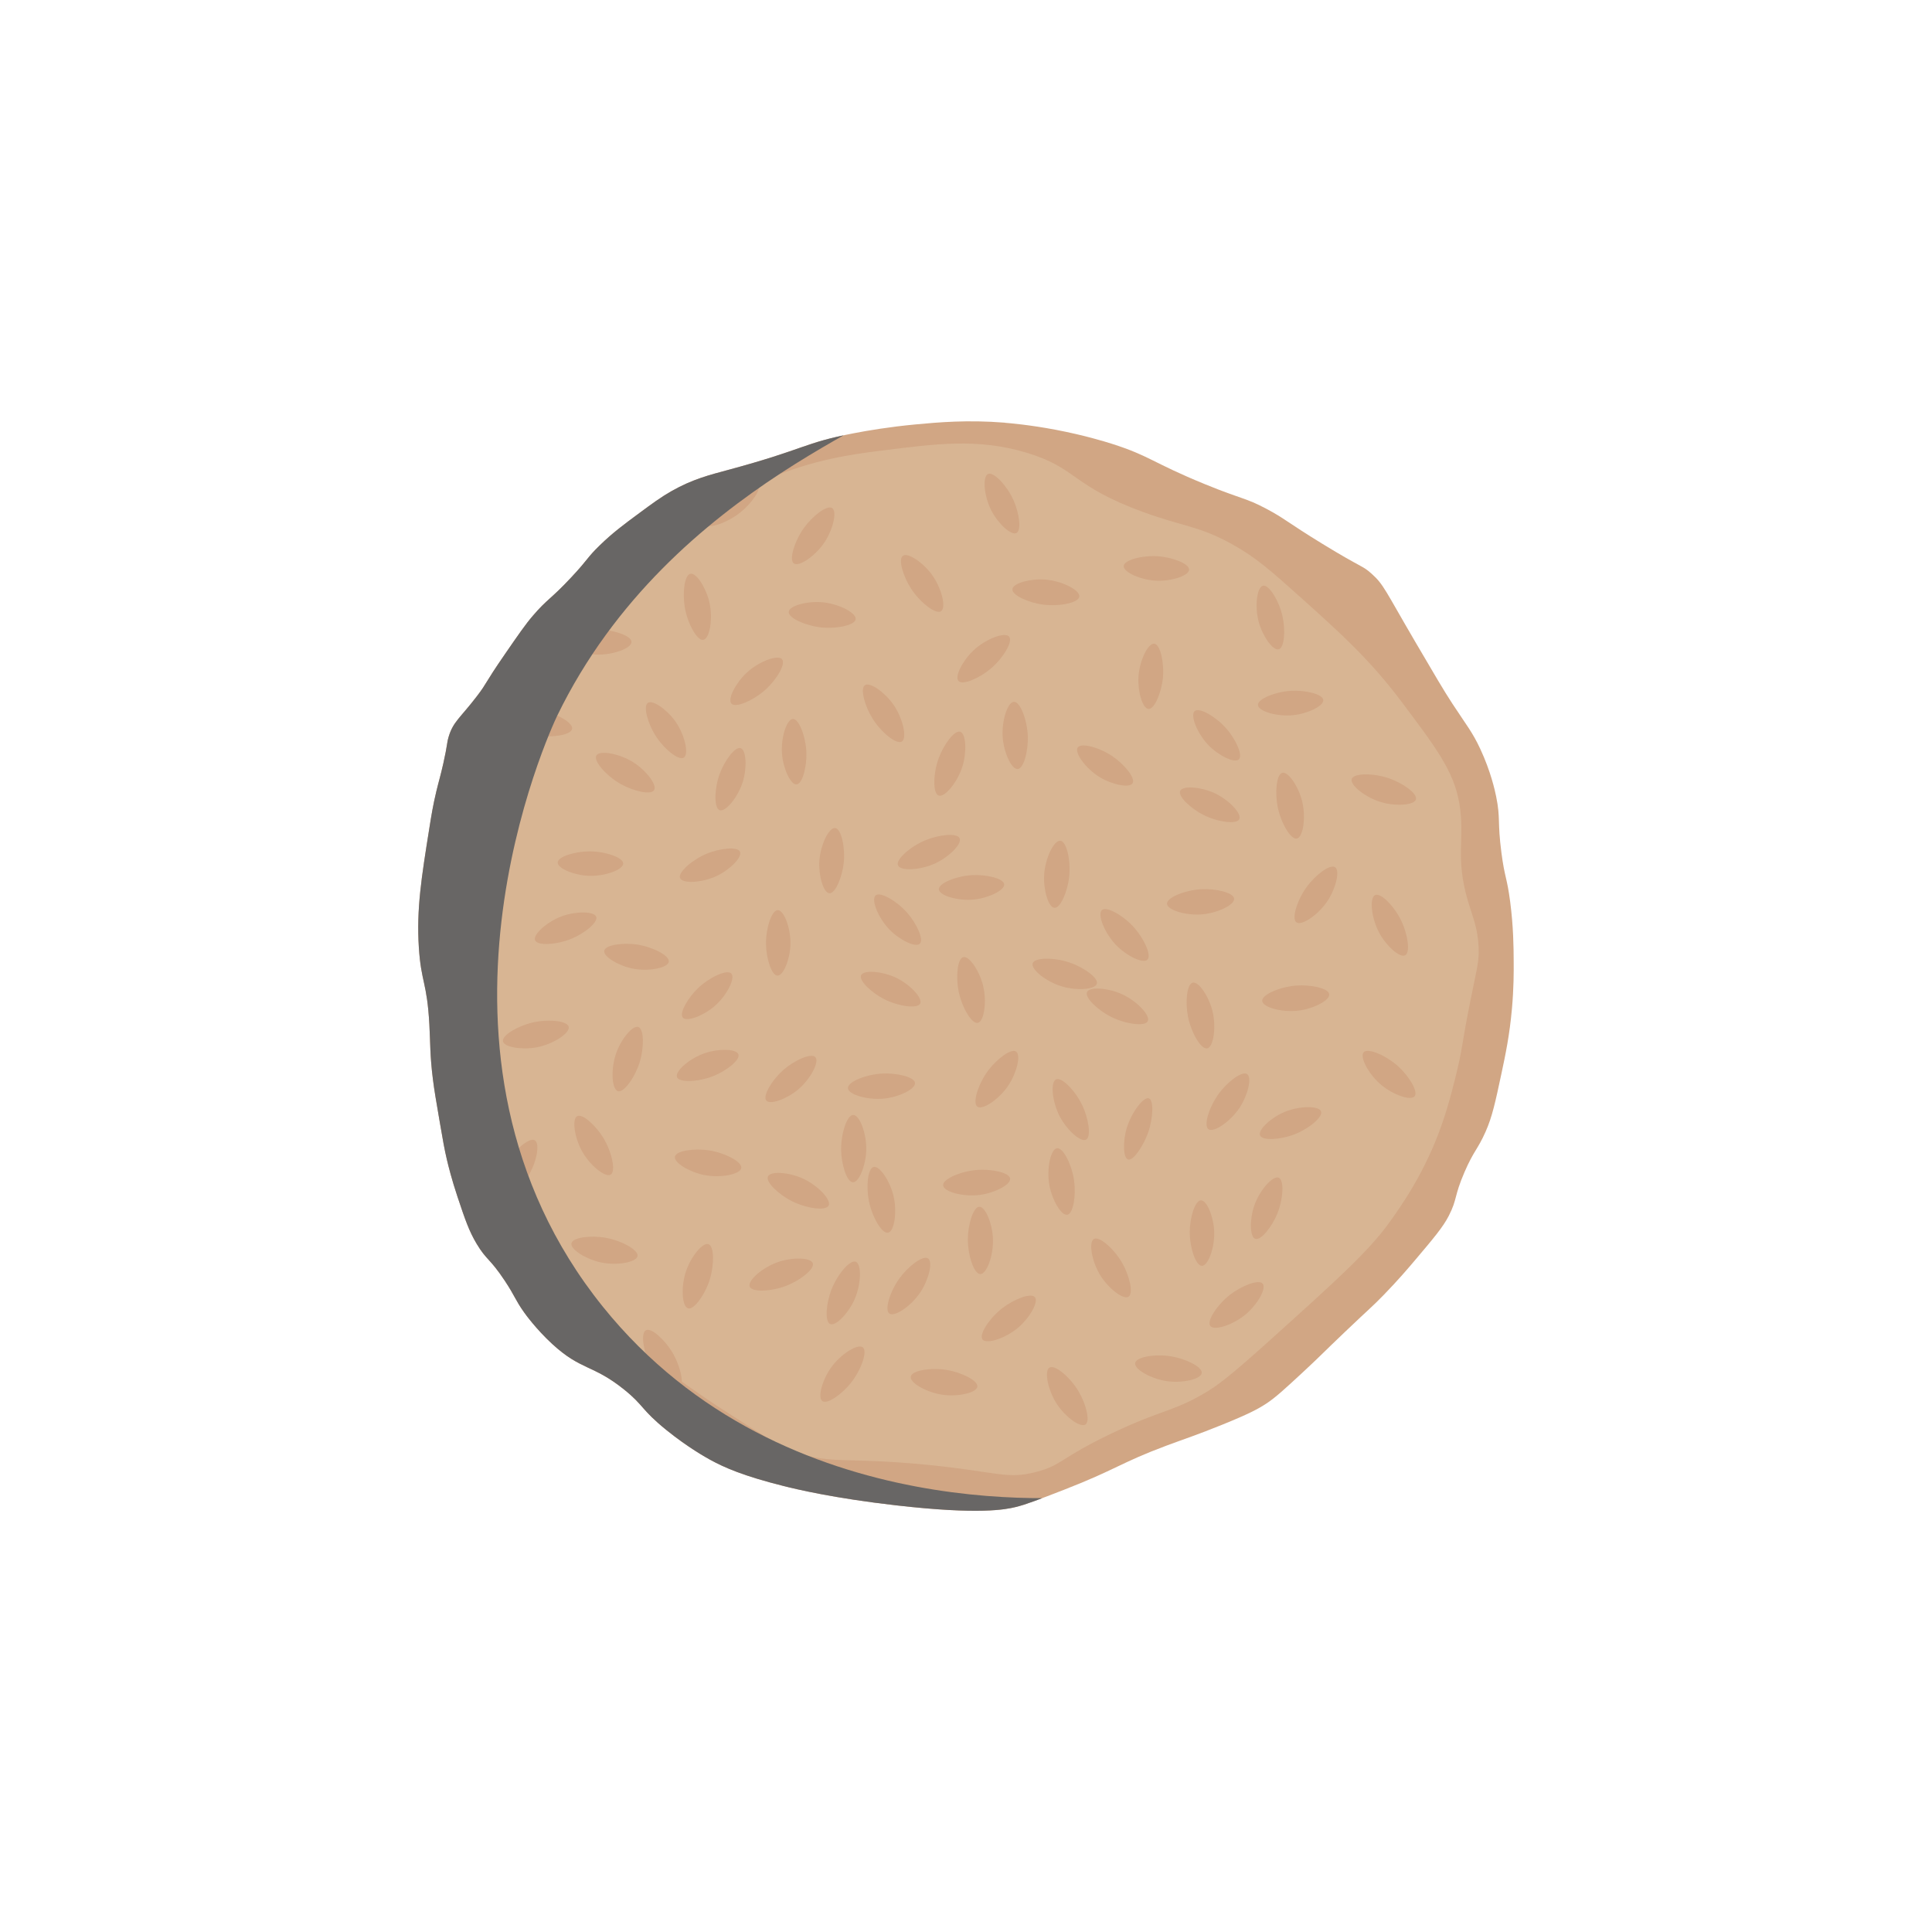 <?xml version="1.0" encoding="UTF-8"?>
<svg xmlns="http://www.w3.org/2000/svg" xmlns:xlink="http://www.w3.org/1999/xlink" viewBox="0 0 540 540">
  <defs>
    <style>
      .cls-1 {
        isolation: isolate;
      }

      .cls-2 {
        fill: #d1a684;
      }

      .cls-3 {
        fill: #d8b593;
      }

      .cls-4 {
        fill: #686665;
        mix-blend-mode: overlay;
      }

      .cls-5 {
        clip-path: url(#clippath);
      }

      .cls-6 {
        fill: none;
      }
    </style>
    <clipPath id="clippath">
      <path class="cls-6" d="m280.87,118.14c-10.5-.84-18.59-.11-25.01.49-7.31.69-13.26,1.7-17.16,2.45-14.33,2.76-13.32,4.37-35.31,10.3-5.01,1.35-9.83,2.55-15.69,5.88-2.99,1.7-5.32,3.42-9.32,6.38-3.94,2.91-7.14,5.27-10.79,8.83-3.59,3.49-3.04,3.68-7.85,8.83-5.87,6.29-6.7,6.02-10.79,10.79-2.09,2.43-4.01,5.22-7.85,10.79-5.98,8.67-4.81,7.81-7.85,11.77-4.64,6.06-6.59,7.05-7.85,11.28-.56,1.89-.29,2.09-1.47,7.36-.82,3.65-1.25,4.9-1.96,7.85-.94,3.92-1.41,6.82-1.96,10.3-2.22,13.9-3.62,22.66-2.94,33.35.63,9.89,2.28,9.56,2.94,21.58.29,5.29.15,8.54.98,15.2.39,3.15.92,6.19,1.96,12.26.84,4.88,1.27,7.38,1.96,10.3.42,1.79,1.36,5.56,2.94,10.3,2.14,6.4,3.21,9.6,5.39,13.24,2.77,4.62,3.64,3.96,7.85,10.3,2.89,4.36,2.87,5.27,5.39,8.83.31.44,3.36,4.69,7.85,8.83,8.12,7.48,11.33,5.7,20.11,12.75,5.6,4.5,4.7,5.55,11.77,11.28,6.11,4.95,11.25,7.78,12.26,8.34,4.01,2.19,9.25,4.52,20.6,7.36,3.58.9,14.01,3.4,31.39,5.39,23.37,2.68,30.64,1.14,33.35.49,2.91-.69,6.51-2.1,13.73-4.9,14.37-5.59,15.62-7.47,28.44-12.26,4.94-1.85,8.41-2.93,15.69-5.89,7.4-3,9.92-4.35,12.26-5.88,2.57-1.68,5.18-4.09,10.3-8.83,4.76-4.41,5.52-5.33,11.77-11.28,7.05-6.72,7.5-6.91,10.79-10.3,4.05-4.17,6.86-7.48,8.83-9.81,5.14-6.08,7.71-9.12,9.32-12.26,2.44-4.78,1.42-5.35,4.41-12.26,2.6-6,3.65-6.23,5.89-11.28,1.84-4.16,2.7-8.17,4.41-16.18,1.14-5.34,2.28-10.76,2.94-18.15.52-5.8.51-10.23.49-13.24-.02-4.07-.07-9.63-.98-16.67-.91-6.98-1.52-6.59-2.45-13.73-1.15-8.82-.21-9.5-1.47-15.69-.34-1.68-1.5-6.98-4.41-13.24-2.2-4.74-3.8-6.57-7.85-12.75-2.32-3.54-4.98-8.08-10.3-17.16-8.5-14.51-8.82-16.05-12.26-19.13-2.67-2.39-2.44-1.42-13.73-8.34-9.92-6.07-10.51-7.07-15.69-9.81-6-3.17-6.43-2.48-17.16-6.87-14.68-6-15.36-7.9-25.99-11.28-1.75-.56-7.69-2.4-15.69-3.92-7.27-1.38-12.85-1.85-14.22-1.96Z"/>
    </clipPath>
  </defs>
  <g class="cls-1">
    <g id="_Layer_" data-name="&amp;lt;Layer&amp;gt;">
      <g>
        <g>
          <path class="cls-2" d="m280.87,118.14c-10.5-.84-18.59-.11-25.01.49-7.31.69-13.26,1.7-17.16,2.45-14.33,2.76-13.32,4.37-35.31,10.3-5.01,1.35-9.83,2.55-15.69,5.88-2.99,1.7-5.32,3.42-9.32,6.38-3.94,2.91-7.14,5.27-10.79,8.83-3.59,3.49-3.04,3.68-7.85,8.83-5.87,6.29-6.7,6.02-10.79,10.79-2.09,2.43-4.01,5.22-7.85,10.79-5.98,8.67-4.81,7.81-7.85,11.77-4.64,6.06-6.59,7.05-7.85,11.28-.56,1.89-.29,2.09-1.47,7.36-.82,3.65-1.25,4.9-1.96,7.85-.94,3.92-1.41,6.82-1.96,10.3-2.22,13.9-3.62,22.66-2.94,33.35.63,9.89,2.28,9.56,2.94,21.58.29,5.29.15,8.54.98,15.2.39,3.15.92,6.19,1.96,12.26.84,4.88,1.27,7.38,1.96,10.3.42,1.79,1.36,5.56,2.94,10.3,2.14,6.4,3.21,9.6,5.39,13.24,2.77,4.62,3.64,3.96,7.85,10.3,2.89,4.36,2.87,5.27,5.39,8.83.31.44,3.36,4.69,7.85,8.83,8.12,7.48,11.33,5.7,20.11,12.75,5.6,4.5,4.7,5.55,11.77,11.28,6.11,4.95,11.25,7.78,12.26,8.34,4.01,2.19,9.25,4.52,20.6,7.36,3.58.9,14.01,3.4,31.39,5.39,23.37,2.68,30.64,1.14,33.35.49,2.91-.69,6.51-2.1,13.73-4.9,14.37-5.59,15.62-7.47,28.44-12.26,4.94-1.85,8.41-2.93,15.69-5.89,7.4-3,9.92-4.35,12.26-5.88,2.57-1.68,5.18-4.09,10.3-8.83,4.76-4.41,5.52-5.33,11.77-11.28,7.05-6.72,7.5-6.91,10.79-10.3,4.05-4.17,6.86-7.48,8.83-9.81,5.14-6.08,7.71-9.12,9.32-12.26,2.44-4.78,1.42-5.35,4.41-12.26,2.6-6,3.65-6.23,5.89-11.28,1.84-4.16,2.7-8.17,4.41-16.18,1.14-5.34,2.28-10.76,2.94-18.15.52-5.8.51-10.23.49-13.24-.02-4.07-.07-9.63-.98-16.67-.91-6.98-1.52-6.59-2.45-13.73-1.15-8.82-.21-9.5-1.47-15.69-.34-1.68-1.5-6.98-4.41-13.24-2.2-4.74-3.8-6.57-7.85-12.75-2.32-3.54-4.98-8.08-10.3-17.16-8.5-14.51-8.82-16.05-12.26-19.13-2.67-2.39-2.44-1.42-13.73-8.34-9.92-6.07-10.51-7.07-15.69-9.81-6-3.17-6.43-2.48-17.16-6.87-14.68-6-15.36-7.9-25.99-11.28-1.75-.56-7.69-2.4-15.69-3.92-7.27-1.38-12.85-1.85-14.22-1.96Z"/>
          <g>
            <path class="cls-3" d="m246.05,125.98c-7.88,1-18.59,2.45-31.39,7.85-6.88,2.9-11.76,5.85-19.13,10.3-10.94,6.61-16.54,9.99-23.05,16.18-4.95,4.71-8.86,9.84-16.67,20.11-4.63,6.09-6.96,9.61-8.34,11.77-3.41,5.34-3.13,5.67-7.85,13.73-6,10.26-7.41,11.37-8.34,15.69-.96,4.49-.12,6.42,0,11.77.22,10.21-2.56,16.91-3.92,22.07-2.75,10.43-.86,19.87,2.94,38.74,6.64,33.01,11.45,56.89,29.92,71.11,4.09,3.15,6.96,4.37,23.05,15.69,8.3,5.84,11.92,8.6,19.13,13.24,9.3,5.99,13.96,8.99,18.15,10.79,10.88,4.67,14.3,1.99,38.74,4.41,19.77,1.96,22.08,4.16,30.41,1.96,7.26-1.92,6.61-3.89,21.09-10.79,14.04-6.69,16.98-5.95,25.99-11.28,3.24-1.92,6.29-4.03,18.15-14.71,18.38-16.55,27.58-24.83,33.35-32.86,3.41-4.74,10.06-14.13,14.71-27.46,2.25-6.45,3.86-13.31,4.41-15.69,1.58-6.75,1.1-6.44,3.43-18.15,1.99-9.98,2.63-11.66,2.45-15.69-.24-5.42-1.65-8.41-2.94-12.75-3.76-12.64-.74-17.44-2.45-27.46-1.52-8.94-6.41-15.44-16.18-28.44-8.84-11.77-16.95-19.05-27.95-28.93-8.48-7.61-12.85-11.5-19.62-15.2-9.22-5.05-13.17-4.7-24.52-8.83-20.25-7.36-18.47-12.4-32.86-16.67-13.39-3.97-24.75-2.53-40.7-.49Z"/>
            <g>
              <g>
                <path class="cls-2" d="m218.59,184.26c-1.15-1.38-6.46.58-9.89,3.77-3.04,2.83-5.43,7.37-4.26,8.64,1.17,1.28,5.89-.85,8.95-3.41,3.41-2.86,6.36-7.62,5.2-8.99Z"/>
                <path class="cls-2" d="m239.16,173.07c.24-1.78-4.79-4.37-9.46-4.75-4.14-.34-9.1.98-9.25,2.69-.15,1.73,4.61,3.77,8.56,4.3,4.42.58,9.91-.46,10.15-2.24Z"/>
                <path class="cls-2" d="m221.62,200.96c-1.75.06-3.43,5.3-3.04,9.84.34,4.03,2.39,8.58,4.06,8.44,1.68-.13,2.88-5.02,2.75-8.9-.15-4.33-2.03-9.44-3.77-9.38Z"/>
                <path class="cls-2" d="m201.14,226.45c1.64.6,5.16-3.64,6.49-7.99,1.18-3.86.98-8.85-.62-9.35-1.61-.5-4.55,3.59-5.87,7.23-1.48,4.07-1.64,9.51,0,10.11Z"/>
                <path class="cls-2" d="m190.08,245.43c.67,1.62,6.16,1.34,10.28-.61,3.65-1.74,7.19-5.26,6.47-6.77-.72-1.53-5.72-.93-9.3.56-4,1.66-8.12,5.22-7.45,6.83Z"/>
                <path class="cls-2" d="m191.13,211.76c1.48-.93.31-6.3-2.3-10.04-2.31-3.31-6.37-6.22-7.75-5.27-1.39.96.02,5.79,2.08,9.08,2.3,3.68,6.48,7.15,7.96,6.23Z"/>
                <path class="cls-2" d="m282.06,177.94c-1.15-1.38-6.46.58-9.89,3.77-3.04,2.83-5.43,7.37-4.26,8.64,1.17,1.28,5.89-.85,8.95-3.41,3.41-2.86,6.36-7.62,5.2-8.99Z"/>
                <path class="cls-2" d="m301.68,166.75c.24-1.78-4.79-4.37-9.46-4.75-4.14-.34-9.1.98-9.25,2.69-.15,1.73,4.61,3.77,8.56,4.3,4.42.58,9.91-.46,10.15-2.24Z"/>
                <path class="cls-2" d="m283.4,196.16c-1.8.06-3.52,5.44-3.13,10.11.35,4.14,2.46,8.81,4.18,8.68,1.73-.14,2.96-5.16,2.83-9.15-.15-4.45-2.08-9.7-3.88-9.64Z"/>
                <path class="cls-2" d="m262.36,222.36c1.69.61,5.3-3.74,6.67-8.22,1.22-3.97,1-9.1-.64-9.61-1.66-.52-4.68,3.69-6.04,7.43-1.52,4.19-1.69,9.78,0,10.39Z"/>
                <path class="cls-2" d="m250.99,241.87c.69,1.66,6.34,1.38,10.57-.63,3.75-1.78,7.39-5.4,6.65-6.96-.74-1.57-5.88-.96-9.56.57-4.12,1.71-8.35,5.36-7.66,7.02Z"/>
                <path class="cls-2" d="m252.07,207.26c1.53-.95.32-6.48-2.36-10.32-2.38-3.41-6.55-6.4-7.96-5.42-1.43.99.02,5.95,2.14,9.34,2.36,3.78,6.66,7.35,8.19,6.4Z"/>
                <path class="cls-2" d="m263.03,170.84c1.5-.99.17-6.48-2.59-10.26-2.45-3.35-6.69-6.24-8.08-5.24-1.41,1.02.16,5.95,2.35,9.29,2.45,3.72,6.83,7.2,8.33,6.21Z"/>
                <path class="cls-2" d="m196.58,178.84c1.77-.31,2.74-5.88,1.71-10.45-.92-4.05-3.65-8.39-5.33-8.02-1.7.37-2.23,5.52-1.55,9.45.76,4.39,3.4,9.32,5.16,9.02Z"/>
                <path class="cls-2" d="m221.88,157.48c1.46,1.06,6.12-2.14,8.68-6.06,2.26-3.48,3.47-8.47,2.03-9.41-1.45-.95-5.51,2.26-7.85,5.49-2.61,3.61-4.31,8.94-2.86,9.99Z"/>
              </g>
              <g>
                <path class="cls-2" d="m273.29,285.9c1.76-.35,2.61-5.94,1.47-10.48-1.01-4.03-3.84-8.31-5.51-7.9-1.69.41-2.1,5.57-1.33,9.48.86,4.37,3.61,9.24,5.37,8.9Z"/>
                <path class="cls-2" d="m273.17,309.31c1.45,1.07,6.14-2.09,8.72-6,2.29-3.46,3.53-8.44,2.1-9.4-1.44-.96-5.53,2.22-7.89,5.43-2.64,3.59-4.38,8.9-2.93,9.97Z"/>
                <path class="cls-2" d="m257.19,280.5c.79-1.56-2.99-5.56-7.15-7.41-3.69-1.64-8.67-2.04-9.36-.51-.69,1.54,3.01,4.95,6.47,6.7,3.87,1.96,9.25,2.77,10.04,1.22Z"/>
                <path class="cls-2" d="m244.73,250.27c-1.32,1.15.7,6.27,3.87,9.54,2.81,2.9,7.28,5.12,8.49,3.96,1.22-1.17-.95-5.72-3.51-8.63-2.86-3.26-7.54-6.02-8.86-4.87Z"/>
                <path class="cls-2" d="m233.43,231.43c-1.74-.19-4.15,4.75-4.42,9.3-.24,4.03,1.14,8.83,2.81,8.94,1.69.11,3.57-4.56,4-8.42.47-4.31-.66-9.63-2.39-9.82Z"/>
                <path class="cls-2" d="m262.42,248.58c.1,1.75,5.37,3.31,9.9,2.83,4.02-.43,8.52-2.58,8.35-4.25-.17-1.68-5.09-2.77-8.96-2.56-4.33.24-9.39,2.23-9.3,3.98Z"/>
                <path class="cls-2" d="m248.22,344.55c1.76-.35,2.61-5.94,1.47-10.48-1.01-4.03-3.84-8.31-5.51-7.9-1.69.41-2.1,5.57-1.33,9.48.86,4.37,3.61,9.24,5.37,8.9Z"/>
                <path class="cls-2" d="m248.57,367.13c1.45,1.07,6.14-2.09,8.72-6,2.29-3.46,3.53-8.44,2.1-9.4-1.44-.96-5.53,2.22-7.89,5.43-2.64,3.59-4.38,8.9-2.93,9.97Z"/>
                <path class="cls-2" d="m231.61,336.95c.81-1.6-3.07-5.71-7.35-7.61-3.79-1.69-8.91-2.09-9.62-.52-.71,1.58,3.1,5.09,6.65,6.89,3.97,2.01,9.5,2.85,10.32,1.25Z"/>
                <path class="cls-2" d="m236.99,304.14c.1,1.8,5.52,3.4,10.18,2.91,4.13-.44,8.76-2.65,8.58-4.36-.18-1.73-5.23-2.85-9.21-2.63-4.45.25-9.65,2.29-9.55,4.09Z"/>
                <path class="cls-2" d="m263.61,331.31c.14,1.79,5.6,3.28,10.24,2.67,4.12-.53,8.7-2.85,8.48-4.56-.21-1.72-5.29-2.73-9.27-2.42-4.44.35-9.6,2.51-9.46,4.3Z"/>
                <path class="cls-2" d="m288.64,269.23c-.59,1.7,3.83,5.23,8.33,6.53,3.99,1.15,9.11.85,9.6-.8.49-1.67-3.76-4.61-7.54-5.91-4.21-1.45-9.8-1.52-10.39.18Z"/>
                <path class="cls-2" d="m295.16,301.69c-1.63.77-1.08,6.39,1.13,10.52,1.96,3.66,5.75,7.12,7.27,6.32,1.53-.81.68-5.92-1.02-9.52-1.9-4.03-5.75-8.08-7.38-7.32Z"/>
              </g>
              <g>
                <path class="cls-2" d="m362.47,234.38c1.76-.35,2.61-5.94,1.47-10.48-1.01-4.03-3.84-8.31-5.51-7.9-1.69.41-2.1,5.57-1.33,9.48.86,4.37,3.61,9.24,5.37,8.9Z"/>
                <path class="cls-2" d="m362.35,257.79c1.45,1.07,6.14-2.09,8.72-6,2.29-3.46,3.53-8.44,2.1-9.4-1.44-.96-5.53,2.22-7.89,5.43-2.64,3.59-4.38,8.9-2.93,9.97Z"/>
                <path class="cls-2" d="m346.38,228.98c.79-1.56-2.99-5.56-7.15-7.41-3.69-1.64-8.67-2.04-9.36-.51-.69,1.54,3.01,4.95,6.47,6.7,3.87,1.96,9.25,2.77,10.04,1.22Z"/>
                <path class="cls-2" d="m333.91,198.75c-1.32,1.15.7,6.27,3.87,9.54,2.81,2.9,7.28,5.12,8.49,3.96,1.22-1.17-.95-5.72-3.51-8.63-2.86-3.26-7.54-6.02-8.86-4.87Z"/>
                <path class="cls-2" d="m322.62,179.91c-1.74-.19-4.15,4.75-4.42,9.3-.24,4.03,1.14,8.83,2.81,8.94,1.69.11,3.57-4.56,4-8.42.47-4.31-.66-9.63-2.39-9.82Z"/>
                <path class="cls-2" d="m351.61,197.06c.1,1.75,5.37,3.31,9.9,2.83,4.02-.43,8.52-2.58,8.35-4.25-.17-1.68-5.09-2.77-8.96-2.56-4.33.24-9.39,2.23-9.3,3.98Z"/>
                <path class="cls-2" d="m337.41,293.03c1.76-.35,2.61-5.94,1.47-10.48-1.01-4.03-3.84-8.31-5.51-7.9-1.69.41-2.1,5.57-1.33,9.48.86,4.37,3.61,9.24,5.37,8.9Z"/>
                <path class="cls-2" d="m337.75,315.61c1.45,1.07,6.14-2.09,8.72-6,2.29-3.46,3.53-8.44,2.1-9.4-1.44-.96-5.53,2.22-7.89,5.43-2.64,3.59-4.38,8.9-2.93,9.97Z"/>
                <path class="cls-2" d="m320.8,285.42c.81-1.6-3.07-5.71-7.35-7.61-3.79-1.69-8.91-2.09-9.62-.52-.71,1.58,3.1,5.09,6.65,6.89,3.97,2.01,9.5,2.85,10.32,1.25Z"/>
                <path class="cls-2" d="m307.99,254.36c-1.35,1.18.72,6.44,3.98,9.81,2.89,2.98,7.48,5.26,8.73,4.07,1.25-1.2-.98-5.87-3.6-8.87-2.94-3.35-7.75-6.19-9.11-5.01Z"/>
                <path class="cls-2" d="m296.38,234.99c-1.79-.2-4.27,4.88-4.54,9.56-.24,4.15,1.17,9.08,2.89,9.19,1.73.11,3.67-4.69,4.11-8.65.49-4.43-.67-9.9-2.46-10.1Z"/>
                <path class="cls-2" d="m326.18,252.62c.1,1.8,5.52,3.4,10.18,2.91,4.13-.44,8.76-2.65,8.58-4.36-.18-1.73-5.23-2.85-9.21-2.63-4.45.25-9.65,2.29-9.55,4.09Z"/>
                <path class="cls-2" d="m352.8,279.78c.14,1.79,5.6,3.28,10.24,2.67,4.12-.53,8.7-2.85,8.48-4.56-.21-1.72-5.29-2.73-9.27-2.42-4.44.35-9.6,2.51-9.46,4.3Z"/>
                <path class="cls-2" d="m377.82,217.71c-.59,1.7,3.83,5.23,8.33,6.53,3.99,1.15,9.11.85,9.6-.8.49-1.67-3.76-4.61-7.54-5.91-4.21-1.45-9.8-1.52-10.39.18Z"/>
                <path class="cls-2" d="m384.35,250.17c-1.63.77-1.08,6.39,1.13,10.52,1.96,3.66,5.75,7.12,7.27,6.32,1.53-.81.68-5.92-1.02-9.52-1.9-4.03-5.75-8.08-7.38-7.32Z"/>
                <path class="cls-2" d="m301.22,208.92c-.99,1.44,2.24,5.9,6.13,8.28,3.45,2.11,8.33,3.15,9.21,1.72.89-1.44-2.34-5.3-5.54-7.49-3.58-2.45-8.81-3.96-9.79-2.51Z"/>
                <path class="cls-2" d="m276.15,132.49c-1.59.72-1.14,6.21.96,10.25,1.86,3.59,5.49,7.01,6.99,6.24,1.5-.77.74-5.75-.87-9.28-1.79-3.95-5.49-7.94-7.08-7.22Z"/>
                <path class="cls-2" d="m314.08,158.2c-.14,1.74,4.88,4,9.44,4.12,4.04.11,8.79-1.42,8.84-3.1.05-1.69-4.67-3.43-8.54-3.73-4.32-.34-9.61.96-9.74,2.7Z"/>
                <path class="cls-2" d="m353.01,163.72c-1.71.38-2.39,5.84-1.16,10.23,1.08,3.89,3.94,7.98,5.56,7.54,1.63-.44,1.9-5.47,1.05-9.26-.95-4.23-3.74-8.9-5.45-8.52Z"/>
                <path class="cls-2" d="m381.15,294.12c-1.21,1.33,1.47,6.32,5.1,9.27,3.22,2.62,8.05,4.35,9.14,3.02,1.1-1.34-1.66-5.72-4.62-8.39-3.31-2.98-8.43-5.24-9.63-3.91Z"/>
              </g>
              <g>
                <path class="cls-2" d="m172.71,304.98c-1.73-.51-2.05-6.15-.5-10.57,1.37-3.92,4.58-7.92,6.21-7.36,1.64.57,1.58,5.74.46,9.57-1.26,4.27-4.44,8.87-6.16,8.37Z"/>
                <path class="cls-2" d="m170.69,328.3c-1.54.93-5.92-2.64-8.14-6.77-1.96-3.66-2.74-8.73-1.23-9.55,1.53-.83,5.3,2.71,7.36,6.13,2.3,3.82,3.54,9.27,2.01,10.2Z"/>
                <path class="cls-2" d="m189.23,301.07c-.65-1.63,3.48-5.26,7.8-6.72,3.83-1.3,8.82-1.24,9.36.35.55,1.6-3.45,4.65-7.06,6.08-4.03,1.6-9.46,1.92-10.11.29Z"/>
                <path class="cls-2" d="m204.41,272.11c1.21,1.27-1.27,6.18-4.73,9.15-3.07,2.63-7.72,4.44-8.82,3.17-1.11-1.28,1.47-5.6,4.28-8.28,3.14-2.99,8.06-5.31,9.27-4.04Z"/>
                <path class="cls-2" d="m217.38,254.38c1.75-.03,3.7,5.11,3.55,9.67-.13,4.04-1.94,8.69-3.62,8.64-1.69-.05-3.14-4.87-3.21-8.75-.08-4.33,1.53-9.53,3.28-9.56Z"/>
                <path class="cls-2" d="m186.94,268.81c-.26,1.73-5.65,2.81-10.12,1.91-3.96-.79-8.25-3.35-7.93-4.99.32-1.66,5.32-2.3,9.16-1.73,4.29.64,9.15,3.08,8.89,4.81Z"/>
                <path class="cls-2" d="m192.31,365.68c-1.73-.51-2.05-6.15-.5-10.57,1.37-3.92,4.58-7.92,6.21-7.36,1.64.57,1.58,5.74.46,9.57-1.26,4.27-4.44,8.87-6.16,8.37Z"/>
                <path class="cls-2" d="m189.9,388.13c-1.54.93-5.92-2.64-8.14-6.77-1.96-3.66-2.74-8.73-1.23-9.55,1.53-.83,5.3,2.71,7.36,6.13,2.3,3.82,3.54,9.27,2.01,10.2Z"/>
                <path class="cls-2" d="m209.54,359.62c-.66-1.67,3.58-5.41,8.02-6.91,3.93-1.33,9.06-1.27,9.62.36.57,1.64-3.55,4.78-7.25,6.25-4.14,1.64-9.72,1.97-10.39.3Z"/>
                <path class="cls-2" d="m239.19,352.66c1.68.65,1.54,6.3-.36,10.58-1.69,3.79-5.22,7.52-6.79,6.83-1.59-.7-1.11-5.85.33-9.57,1.6-4.16,5.15-8.48,6.83-7.84Z"/>
                <path class="cls-2" d="m238.47,311.63c1.8-.03,3.8,5.25,3.65,9.94-.14,4.15-2,8.93-3.72,8.88-1.74-.05-3.23-5-3.3-8.99-.08-4.46,1.58-9.8,3.37-9.83Z"/>
                <path class="cls-2" d="m207.19,326.46c-.26,1.78-5.81,2.88-10.4,1.96-4.07-.82-8.48-3.44-8.15-5.13.33-1.7,5.47-2.36,9.41-1.78,4.41.65,9.4,3.17,9.14,4.94Z"/>
                <path class="cls-2" d="m178.19,351.08c-.3,1.77-5.87,2.75-10.44,1.73-4.05-.91-8.4-3.63-8.03-5.31.37-1.7,5.52-2.24,9.45-1.56,4.39.75,9.33,3.38,9.03,5.15Z"/>
                <path class="cls-2" d="m158.95,286.98c.43,1.75-4.29,4.86-8.89,5.74-4.08.78-9.15.01-9.48-1.67-.34-1.7,4.17-4.25,8.04-5.2,4.33-1.06,9.9-.62,10.33,1.13Z"/>
                <path class="cls-2" d="m149.48,318.7c1.55.91.49,6.47-2.09,10.38-2.29,3.47-6.37,6.57-7.82,5.63-1.45-.95-.13-5.95,1.89-9.39,2.26-3.84,6.47-7.52,8.02-6.61Z"/>
                <path class="cls-2" d="m227.9,295.46c1.19,1.28-1.35,6.16-4.85,9.09-3.1,2.59-7.78,4.34-8.86,3.06-1.09-1.29,1.54-5.59,4.39-8.22,3.18-2.95,8.13-5.2,9.32-3.92Z"/>
              </g>
              <g>
                <path class="cls-2" d="m338.28,370.62c1.1,1.42,6.48-.32,10.04-3.37,3.15-2.7,5.72-7.14,4.61-8.46-1.12-1.32-5.92.61-9.08,3.05-3.53,2.72-6.66,7.36-5.56,8.78Z"/>
                <path class="cls-2" d="m317.28,380.97c-.31,1.77,4.61,4.56,9.26,5.12,4.12.5,9.13-.61,9.35-2.32.22-1.72-4.45-3.96-8.38-4.64-4.39-.76-9.92.06-10.23,1.83Z"/>
                <path class="cls-2" d="m335.93,353.81c1.75.01,3.64-5.15,3.44-9.71-.18-4.04-2.05-8.66-3.72-8.6-1.69.07-3.08,4.9-3.11,8.78-.03,4.34,1.65,9.51,3.39,9.52Z"/>
                <path class="cls-2" d="m357.41,329.16c-1.62-.66-5.3,3.43-6.81,7.73-1.34,3.81-1.33,8.8.24,9.37,1.59.57,4.69-3.4,6.16-6.99,1.64-4.01,2.02-9.44.4-10.1Z"/>
                <path class="cls-2" d="m369.23,310.64c-.6-1.64-6.1-1.59-10.3.2-3.72,1.59-7.39,4.96-6.74,6.51.66,1.56,5.68,1.16,9.32-.18,4.07-1.5,8.32-4.89,7.72-6.53Z"/>
                <path class="cls-2" d="m321.06,306.97c-1.51-.4-4.81,3.99-6.12,8.28-1.16,3.8-1.04,8.53.42,8.85,1.48.31,4.25-3.88,5.53-7.5,1.43-4.04,1.67-9.23.16-9.63Z"/>
                <path class="cls-2" d="m274.61,374.39c1.1,1.42,6.48-.32,10.04-3.37,3.15-2.7,5.72-7.14,4.61-8.46-1.12-1.32-5.92.61-9.08,3.05-3.53,2.72-6.66,7.36-5.56,8.78Z"/>
                <path class="cls-2" d="m254.56,384.77c-.31,1.77,4.61,4.56,9.26,5.12,4.12.5,9.13-.61,9.35-2.32.22-1.72-4.45-3.96-8.38-4.64-4.39-.76-9.92.06-10.23,1.83Z"/>
                <path class="cls-2" d="m274,356.12c1.8.01,3.74-5.3,3.53-9.98-.18-4.15-2.1-8.91-3.82-8.84-1.73.07-3.17,5.04-3.19,9.03-.03,4.46,1.69,9.78,3.49,9.79Z"/>
                <path class="cls-2" d="m305.75,346.29c-1.56.89-.58,6.46,1.94,10.41,2.24,3.5,6.28,6.65,7.74,5.73,1.47-.93.22-5.95-1.76-9.41-2.21-3.87-6.36-7.61-7.92-6.72Z"/>
                <path class="cls-2" d="m293.33,382.24c-1.54.93-.43,6.47,2.18,10.36,2.32,3.45,6.43,6.51,7.87,5.56,1.45-.96.08-5.95-1.97-9.37-2.3-3.82-6.53-7.47-8.07-6.54Z"/>
                <path class="cls-2" d="m295.44,320.93c-1.78.23-2.98,5.76-2.13,10.37.75,4.08,3.31,8.53,5,8.23,1.71-.31,2.45-5.43,1.92-9.38-.58-4.42-3.02-9.45-4.8-9.22Z"/>
                <path class="cls-2" d="m241.16,376.58c-1.41-1.11-6.2,1.89-8.91,5.71-2.4,3.39-3.8,8.32-2.41,9.32,1.41,1.01,5.6-2.03,8.06-5.17,2.76-3.5,4.67-8.76,3.26-9.87Z"/>
              </g>
              <g>
                <path class="cls-2" d="m174.19,241.35c.01,1.75-5.15,3.64-9.71,3.44-4.04-.18-8.66-2.05-8.6-3.72.07-1.69,4.9-3.08,8.78-3.11,4.34-.03,9.51,1.65,9.52,3.39Z"/>
                <path class="cls-2" d="m149.55,262.82c-.66-1.62,3.43-5.3,7.73-6.81,3.81-1.34,8.8-1.33,9.37.24.57,1.59-3.4,4.69-6.99,6.16-4.01,1.64-9.44,2.02-10.1.4Z"/>
                <path class="cls-2" d="m131.03,274.64c-1.64-.6-1.59-6.1.2-10.3,1.59-3.72,4.96-7.39,6.51-6.74,1.56.66,1.16,5.68-.18,9.32-1.5,4.07-4.89,8.32-6.53,7.72Z"/>
                <path class="cls-2" d="m127.35,226.48c-.4-1.51,3.99-4.81,8.28-6.12,3.8-1.16,8.53-1.04,8.85.42.31,1.48-3.88,4.25-7.5,5.53-4.04,1.43-9.23,1.67-9.63.16Z"/>
                <path class="cls-2" d="m176.51,179.42c.01,1.8-5.3,3.74-9.98,3.53-4.15-.18-8.91-2.1-8.84-3.82.07-1.73,5.04-3.17,9.03-3.19,4.46-.03,9.78,1.69,9.79,3.49Z"/>
                <path class="cls-2" d="m166.68,211.17c.89-1.56,6.46-.58,10.41,1.94,3.5,2.24,6.65,6.28,5.73,7.74-.93,1.47-5.95.22-9.41-1.76-3.87-2.21-7.61-6.36-6.72-7.92Z"/>
                <path class="cls-2" d="m141.31,200.86c.23-1.78,5.76-2.98,10.37-2.13,4.08.75,8.53,3.31,8.23,5-.31,1.71-5.43,2.45-9.38,1.92-4.42-.58-9.45-3.02-9.22-4.8Z"/>
                <path class="cls-2" d="m196.96,146.57c-1.11-1.41,1.89-6.2,5.71-8.91,3.39-2.4,8.32-3.8,9.32-2.41,1.01,1.41-2.03,5.6-5.17,8.06-3.5,2.76-8.76,4.67-9.87,3.26Z"/>
              </g>
            </g>
          </g>
        </g>
        <g class="cls-5">
          <path class="cls-4" d="m254.39,108.82c3.28,6.54-66.76,25.55-98.63,91.19-1.8,3.71-44.1,94.69,12.8,165.29,50.88,63.13,135.29,53.15,140.26,52.47-7.93,6.74-20.02,15.36-36.29,21.09-57.2,20.15-132.82-7.06-171.64-63.26-42.49-61.52-28.24-139.46,3.92-187.83,49.32-74.16,145.85-86.39,149.58-78.96Z"/>
        </g>
      </g>
    </g>
  </g>
</svg>